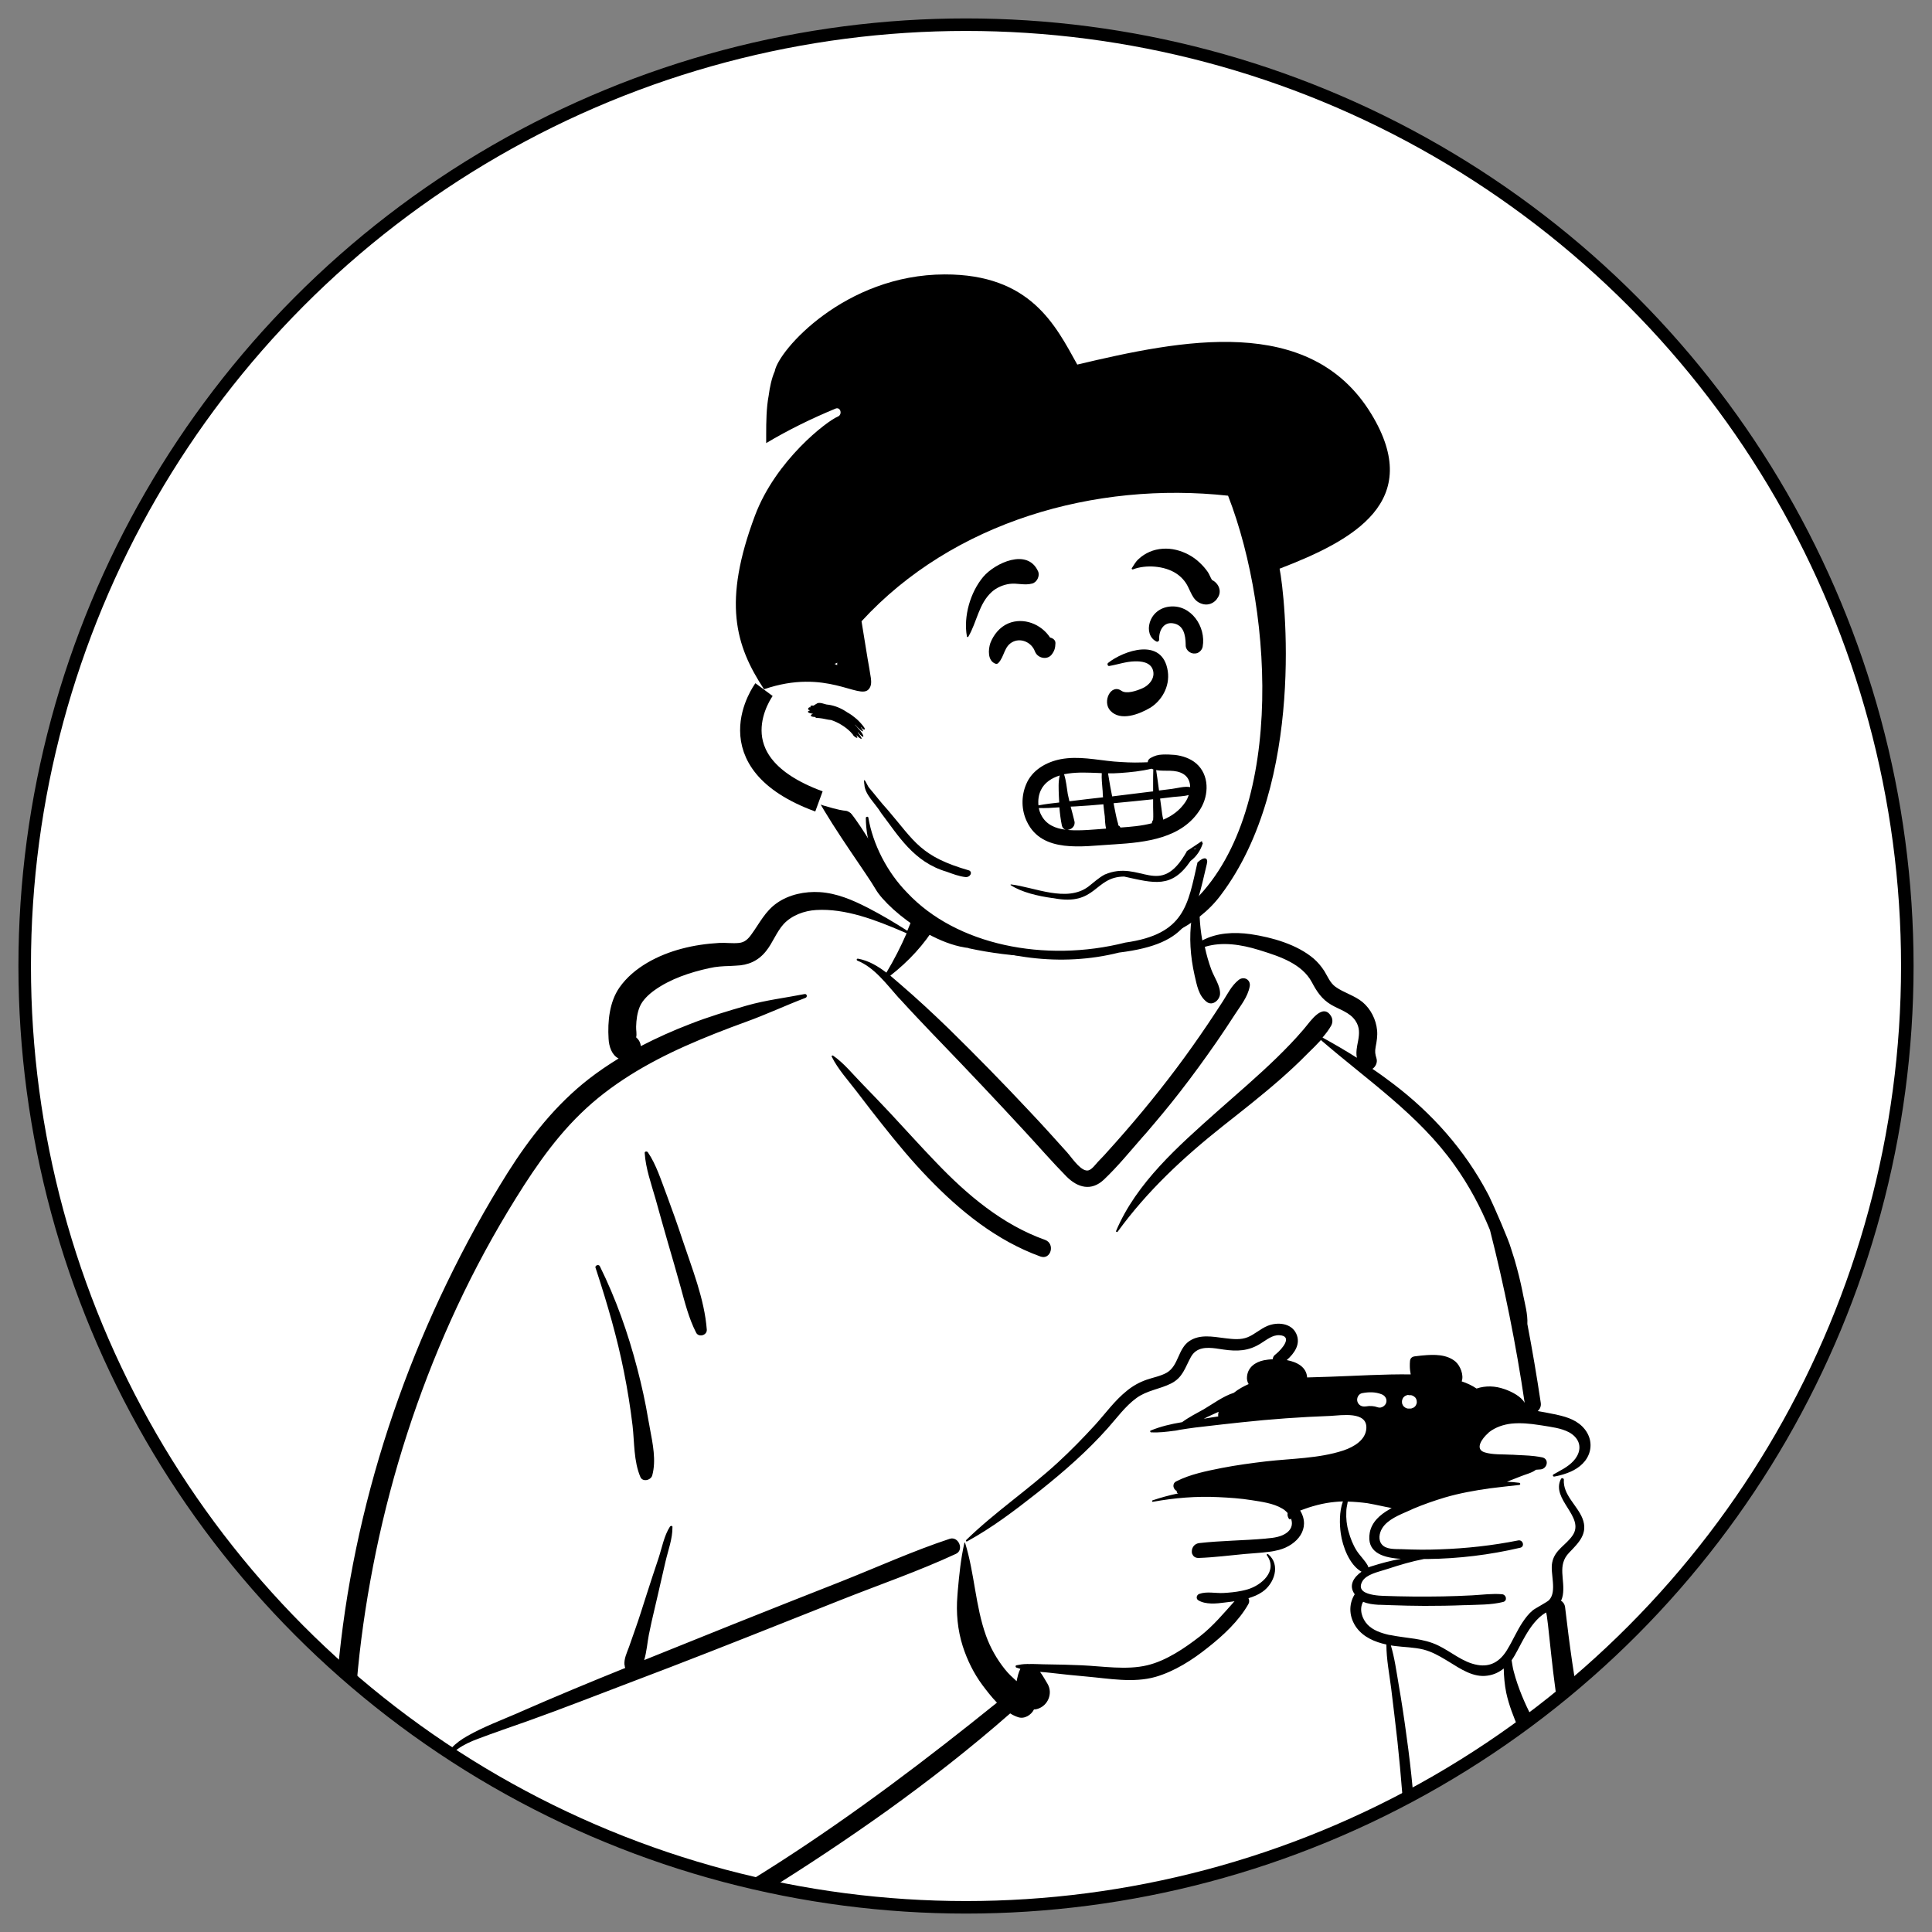 <?xml version="1.0" encoding="utf-8"?>
<!-- Generator: Adobe Illustrator 28.1.0, SVG Export Plug-In . SVG Version: 6.00 Build 0)  -->
<svg version="1.1" id="Layer_1" xmlns="http://www.w3.org/2000/svg" xmlns:xlink="http://www.w3.org/1999/xlink" x="0px" y="0px"
	 viewBox="0 0 1080 1080" style="enable-background:new 0 0 1080 1080;" xml:space="preserve">
<rect x="0" y="0" width="1080" height="1080" fill="#808080" stroke="none"/>
<style type="text/css">
	.st0{clip-path:url(#SVGID_00000096744628314100003460000017371665260915816356_);fill:#FFFFFF;}
	.st1{clip-path:url(#SVGID_00000096744628314100003460000017371665260915816356_);}
	.st2{fill-rule:evenodd;clip-rule:evenodd;fill:#FFFFFF;}
	.st3{fill-rule:evenodd;clip-rule:evenodd;}
	
		.st4{clip-path:url(#SVGID_00000096744628314100003460000017371665260915816356_);fill-rule:evenodd;clip-rule:evenodd;fill:none;stroke:#000000;stroke-width:12;stroke-miterlimit:10;}
</style>
<g>
	<defs>
		<circle id="SVGID_1_" cx="540" cy="540" r="526.2"/>
	</defs>
	<clipPath id="SVGID_00000005950364289792747070000009073317018871514280_">
		<use xlink:href="#SVGID_1_"  style="overflow:visible;"/>
	</clipPath>
	
		<rect y="13.8" style="clip-path:url(#SVGID_00000005950364289792747070000009073317018871514280_);fill:#FFFFFF;" width="1133" height="1116.4"/>
	<g id="body_x2F_mono_x2F_Gaming" style="clip-path:url(#SVGID_00000005950364289792747070000009073317018871514280_);">
		<path id="_xD83C__xDFA8_-Background_00000003078019591840861040000002162974064097511306_" class="st2" d="M882.3,852.8
			c0-7.7-10.6-21.3-10.6-28.2c8.9-1.6,16.4-13.7,14.4-21.3c-3.5-2.7-12.6-7.9-16.4-10.3c-23,0.7-14.3-31.3-16.9-47.6
			c-2.6-15.9-4.6-32.6-8.4-48.6c-6.8-12.8-10-27.2-16.5-39.9c-2.9-4.2-7.6-8.1-9-13c-14.2-15.6-33.9-24.9-50-38.1
			c6.3-2,5.8-10.5,5.4-15.9c1.5-7.1-0.1-16-6.6-19.9c-2.2-7.1-11.7-9.6-17.3-5.1c-3.7-16.4-18-26.4-33-32.5c0,0,0-0.1,0-0.1
			c-15.1-6-33.3-9-48.4-5.6c8-88.8-60.1-92.1-94.6-84.6c-17.7,3.8-44.2,15.7-50.2,32.2c-3.4,9.3-13.2,39.4-14.5,49
			c-26.4-15-56.9-34.9-79.8-4.6c-4.6,5.3-9.6,9.2-16.5,11c-21.4,5.6-49.8,5.7-62,27.6c-7.3,13.5-0.7,22.4-2.7,35.9
			C252.5,661,172,910.1,190.1,1026.1c4.3,41.5,25.6,114.9,78,105.8c26.7,29.2,475.3,29.2,521.5,0c38.1,10,76.8-5.5,92.7-41.9
			c20.3-50-1.2-104-5-155.3c-2.3-12.9-5.8-23.2-7.6-36.5c-0.8-5.5,1.9-14.7,0-19.8C870.5,875,882.3,860.5,882.3,852.8z"/>
		<path id="_xD83D__xDD8D_-Ink_00000126293136136312601310000000273054350333303740_" class="st3" d="M670.3,498.1
			c1.1,4.5,0.1,9.7,0.3,14.3c0.2,4.4,0.7,8.9,1.5,13.3c8.1-4.3,17.7-4.8,27-3.5c12,1.8,25.9,5.7,35.3,13.7c2.3,2,4.2,4.3,5.9,6.9
			c1.9,3.1,3.2,6.6,6.2,8.8c4.7,3.4,10.6,4.8,15.2,8.6c4.6,3.9,7.5,9.7,8.1,15.7c0.3,3.2-0.2,6.2-0.8,9.3c-0.5,2.8-0.3,3.9,0.5,6.6
			c0.6,2.1-0.5,4.5-2.3,5.7c3.9,2.6,7.7,5.4,11.4,8.2c21.8,16.5,40.2,37.1,53,61.4l0.3,0.6l0.4,0.7c3.1,6.4,11.2,25.1,12.3,29.3
			c0.7,2.2,1.4,4.4,2.1,6.6c1.7,5.9,3.2,11.8,4.4,17.8l0.3,1.6c1,5,2.7,11,2.4,16.4c2.8,14.6,5.3,29.4,7.5,44.1
			c0.3,1.9-0.5,3.5-1.7,4.6c2.9,0.5,5.7,1,8.5,1.6l1.6,0.3l0.8,0.2c5.9,1.3,11.6,3.2,15.5,8.2c4.1,5.3,4.2,12.1,0.1,17.5
			c-3.5,4.5-8.7,6.7-14,8.1c-1.1,0.3-2.1,0.5-3.2,0.7c-0.7,0.2-1.2-0.8-0.5-1.2l1.1-0.6l1.6-0.9c4.1-2.2,8.3-4.8,10.5-8.8
			c3-5.5,0.6-10.5-4.6-13.3c-4.4-2.3-9.8-2.9-14.6-3.7l-2-0.3c-5.1-0.8-10.3-1.3-15.4-0.8c-4.5,0.5-9,2-12.6,4.8l-0.3,0.3l-0.3,0.3
			c-3.2,2.8-7.7,8.9-1.8,10.7c4.6,1.4,10.2,1,15,1.3l0.6,0c4,0.3,8.2,0.3,12.3,0.8c1.5,0.2,2.9,0.4,4.3,0.7c4,1,2.7,6.3-0.9,6.7
			c-0.9,0.1-1.8,0.1-2.7,0.2c-2.3,1.8-5.6,2.5-8.3,3.6c-2.6,1-5.3,2.1-7.9,3.1c2.3,0.1,4.6,0.3,6.9,0.6c0.7,0.1,0.7,1.1,0,1.2
			c-5.5,0.6-11,1.2-16.5,1.9c-8.5,1.2-16.9,2.7-25.1,5.1c-6,1.8-12,3.9-17.7,6.3l-1.7,0.8l-0.7,0.3c-5.2,2.3-12,4.9-15,9.9
			c-1.6,2.6-2.3,6.6,0,9.1c2.4,2.7,7.3,2.4,10.7,2.5l0.3,0c7,0.3,14.1,0.4,21.1,0.1c14.8-0.5,29.5-2.1,44-5c2.7-0.5,3.8,3.5,1.1,4.1
			c-17.1,4-34.4,6.1-51.9,6.3l-1.9,0c-6.8,1.3-13.5,3.3-20.2,5.5l-1.3,0.4c-3.9,1.3-10.6,2.6-12.9,6.5c-1.5,2.6-1,4.4,0.5,5.6
			c2.7,2.1,8.4,2.5,11.1,2.6c11.1,0.4,22.2,0.5,33.3,0.3c5.5-0.1,11.1-0.3,16.6-0.6c5.4-0.3,11.2-1.1,16.6-0.6
			c2.3,0.2,3.1,3.6,0.6,4.3c-6.7,1.7-14.1,1.5-21,1.8l-0.8,0c-7.4,0.3-14.8,0.4-22.2,0.4c-6.3,0-12.7-0.2-19-0.4l-5.6-0.2l-1,0
			c-3-0.2-6-0.5-8.7-1.7c-2.4,4.1-0.6,9.6,2.5,12.8c3,3.1,7.3,4.6,11.5,5.6c0.4,0.1,0.8,0.2,1.2,0.2c9.1,1.9,18.4,1.7,26.9,5.9
			c7.2,3.5,13.7,9.4,21.8,10.8c7.2,1.3,12.4-1.9,16.2-7.8c0.2-0.3,0.4-0.6,0.6-1c3-4.9,5.2-10.2,8.4-15c1.6-2.4,3.4-4.8,5.7-6.7
			c1-0.9,8-4.6,9.1-5.7c4.7-4.9,0.5-15.1,1.8-21.1c1.4-7.1,7.7-9.6,11.4-15.1c7.1-10.4-12.4-20.2-6.5-31.6c0.1-0.1,0.2-0.2,0.3-0.3
			c0.5-0.3,1.3,0.1,1.3,0.7c-0.6,8.5,7.5,14.4,10.4,21.7c3.3,8.4-2,13.5-7.4,19.1c-7,7.2-2.1,15.2-3.6,23.9c-0.2,1.1-0.5,2.1-1,3
			c1.2,0.7,2.1,2,2.3,3.7c2.4,20.3,5,40.5,9.2,60.5l0.9,4.2l1.2,5.7c3,14.2,5.8,28.4,6.3,42.9c1.7,12.2,2.3,24.6,1.3,36.9
			c-3,37.5-23.9,76.7-62,88.2c-8.8,2.7-18.2,3.4-27.2,1.5c-3.1-0.6-7.4-2-11.3-4.2c0.2,2.5,0.4,5,0.5,7.5c1.3,1.4,1.9,3.6,1.1,5.4
			c-3.1-1-5.9-2.6-8.5-4.9l-0.4-0.4c-1.5-5.6-1.9-11.7-2.2-17.6l-0.1-1.7c-0.1-1.6-0.1-3.2-0.2-4.8c-0.3-9.7-0.1-19.5,0.4-29.2
			l0.4-7.2c0.8-16.7,1.5-33.3,1.1-50.1c-0.5-19.3-2.2-38.4-4.2-57.6c-1.1-9.9-2.3-19.7-3.5-29.6c-1-7.9-2.7-16.5-2.7-24.7
			c-6.4-1.4-12.6-4-16.6-9.3c-4.2-5.7-4.8-12.9-1.1-18.8c-3.6-4.9-0.6-9.5,3.8-12.6c-6.8-3.8-10.6-14.2-11.6-21.4
			c-0.7-4.9-0.9-12.3,1.2-17.9c-3,0.1-6.1,0.4-9.1,0.9c-3.5,0.6-6.9,1.5-10.3,2.6l-1.7,0.6c-0.9,0.3-1.8,0.6-2.8,1
			c6.1,10.1-1.7,19.3-11.8,22c-1.9,0.5-3.9,0.9-5.9,1.1c-4.5,0.6-9,0.8-13.4,1.2c-8.5,0.8-17,1.9-25.5,2.2c-1.9,0.1-3.1-0.8-3.6-2
			c0,0,0,0,0,0c-0.2-0.3-0.3-0.7-0.4-1c0,0,0.1,0,0.1,0.1c-0.4-2.3,1-5,4-5.4c12.3-1.4,24.7-1.4,37-2.5l0.8-0.1
			c3.9-0.3,8.4-0.9,11.5-3.4c2.8-2.3,3.1-5.2,2-7.9c0,0.1,0,0.1,0,0.2c-0.1,0.5-0.8,0.5-1.1,0.1c-0.7-1.1-0.9-2.1-0.7-3.2
			c-0.9-1-1.9-1.9-3-2.5c-5-3-11.5-3.8-17.1-4.7c-6.2-1-12.4-1.4-18.6-1.7c-12.3-0.6-24.5,0.4-36.6,2.6c-0.5,0.1-0.7-0.6-0.2-0.8
			c4.7-1.6,9.5-2.9,14.4-3.9c-0.1,0-0.2,0-0.3-0.1c-0.4-0.1-0.7-0.6-0.6-1c0-0.1,0-0.1,0.1-0.2c-2.1-0.9-2.9-4.1-0.4-5.4
			c7.8-4,17-5.8,25.5-7.5c8.2-1.6,16.5-2.7,24.8-3.7c14.1-1.6,29.4-1.6,42.9-6l0.6-0.2c5.5-1.9,12.1-5.7,12.5-12.2
			c0.6-9.8-14-7.3-20.1-7c-16.6,0.6-33.3,1.8-49.9,3.6c-3.4,0.4-6.8,0.7-10.1,1.1c-5.2,0.6-10.4,1.2-15.6,1.8
			c-2.9,0.4-5.8,0.8-8.8,1.3c-0.9,0.2-1.8,0.4-2.7,0.5c-0.1,0-0.1,0-0.2,0c-4.3,0.6-8.7,1.1-12.9,0.9c-0.5,0-0.8-0.8-0.3-1
			c5.5-2.3,11.5-3.7,17.6-4.7c3.8-2.8,8.3-5.1,12.1-7.2c5.1-3,11-7.4,16.8-9.2c2.6-2.1,5.6-3.7,8.3-4.9c-0.8-1.2-1.1-2.9-0.9-4.3
			c0.5-5.1,4.6-8,9.4-9c1.5-0.3,3.2-0.5,5-0.6c0-1,0.5-1.9,1.4-2.6l0.3-0.2l0.2-0.2c3.2-2.6,9.5-9.9,1.9-10.4
			c-4-0.3-7.4,2.7-10.7,4.7c-6.7,4.2-13.1,4.4-20.7,3.3l-3.4-0.5l-0.6-0.1c-5.5-0.7-11.1-0.8-14.2,4.8c-3.3,6-4.5,11.5-11.1,14.8
			c-6.4,3.2-13.4,3.8-19.3,8.1c-6.3,4.6-11,11.2-16.1,16.9c-11.3,12.7-24.2,24-37.5,34.6l-2.4,1.9c-12.3,9.7-24.9,19.2-38.6,26.7
			c-0.1,0-0.2,0.1-0.3,0.1c-0.4,0-0.6-0.5-0.3-0.8c16-15.6,34.8-28.2,51.2-43.3c7.3-6.7,14.2-13.8,20.9-21.1
			c5.8-6.4,11-13.7,17.8-19.1c3.3-2.7,6.9-4.7,10.9-6.1c3.7-1.3,7.9-2,11.4-4c6.7-4,6.1-13.5,12.8-17.8c5.8-3.7,12.8-2.3,19.2-1.5
			l0.8,0.1c4.2,0.5,8.4,1,12.4-0.6c3.9-1.6,7.1-4.7,11-6.3c5.5-2.3,13.3-1.7,16.1,4.3c2.7,5.8-1,11-5.3,14.8
			c5.9,1.1,11,3.9,11.4,9.7c4.3-0.1,8.6-0.3,12.9-0.4c15-0.5,30-1.5,45-1.3c-0.3-1.5-0.5-3.1-0.5-4.7c0-0.9,0-1.8,0.1-2.7
			c0.1-1.6,1.1-2.5,2.7-2.7l3.4-0.4l1.1-0.1c6.3-0.6,13.4-0.7,18.3,3.5c2.6,2.3,4.7,7.5,3.4,11c3,1,5.8,2.3,8.3,4
			c5.1-1.7,10.4-1.5,15.5,0.3l0.6,0.2c3.6,1.3,8.8,3.9,10.8,7.5c-4.8-32.5-11.3-64.8-19.4-96.6c-5.2-12.7-11.7-24.9-19.7-36.1
			c-20-28.3-48.9-47.7-74.8-70.1c-2.3,2.5-4.7,4.9-7.1,7.2l-1,1c-4.7,4.8-9.6,9.3-14.6,13.7c-10.5,9.2-21.5,17.8-32.4,26.4
			c-22,17.5-41.9,36-58.5,58.8c-0.3,0.4-1.1,0.2-0.9-0.4c11.4-27,34.9-47.5,56.3-66.6c11.3-10,22.8-19.8,33.6-30.3
			c5-4.9,9.9-9.9,14.5-15.3l1.1-1.3c3-3.5,10.1-14.3,14.7-6.5c1,1.6,0.9,3.7,0,5.3c-1.3,2.3-3,4.5-4.8,6.6
			c6.5,3.6,12.9,7.3,19.2,11.3c-0.4-1.9-0.3-4,0.1-6.2l0.1-0.7l0.5-2.6c0.7-3.9,1-7.5-1.5-11.2c-3.1-4.7-8.9-6.2-13.5-8.9
			c-5.3-3.1-8.1-7.4-10.9-12.7c-5.5-10.2-17.8-14.3-28.4-17.6l-1.3-0.4c-9.8-3-20.4-4.7-30.1-1.7c0.9,4.3,2.1,8.5,3.6,12.6
			c1.6,4.4,5.2,9.2,4.9,13.9c-0.3,3.3-4.2,6.7-7.4,4.3c-4.6-3.5-5.5-9.3-6.8-14.8c-1.2-5.3-2-10.7-2.3-16.1
			c-0.3-5.2-0.1-10.4,0.6-15.6l0.5-3.8l0.1-0.9c0.5-3.8,1.3-7.9,3.5-10.9C669.6,497.7,670.2,497.7,670.3,498.1z M536.8,476.4
			c0.1,0.3,0.1,0.6,0.2,0.9c0.3,1.3,0.4,2.5,0.4,3.8c0,0.5,0,0.9-0.1,1.4c-0.2,1.5-0.5,3-1,4.6c-1,3.5-2.2,7-3.5,10.4
			c-2.6,6.8-5.6,13.2-9.4,19.4c-6.8,11.2-15.5,20.5-25.7,28.5c1.9,1.6,3.8,3.3,5.7,4.9c9.2,7.9,18.1,16.2,26.8,24.6
			c15.4,15.1,30.4,30.4,45.1,46.1c7.3,7.7,14.4,15.6,21.5,23.5l0.2,0.3l0.3,0.3c2.5,3,7.5,10.3,11.3,9.1c1.9-0.6,3.9-3.4,5.2-4.8
			l2.4-2.5c0.8-0.8,1.6-1.7,2.3-2.5c13.8-15.2,26.9-30.9,39.2-47.3c6-8,11.8-16.2,17.4-24.5c2.9-4.3,5.7-8.6,8.5-12.9
			c2.7-4.2,4.8-8.7,8.8-11.9c2.9-2.3,6.9-0.2,6.2,3.6c-1.1,6-5.3,11-8.5,16c-3.3,5.1-6.6,10.1-10,15c-6.6,9.5-13.4,18.9-20.5,28
			c-6.1,7.9-12.5,15.5-19,23.1l-1.8,2c-7,8-13.9,16.5-21.7,23.9c-7,6.6-14.6,4.6-20.9-1.7c-8-8.1-15.5-16.8-23.2-25.1
			c-15.4-16.7-31-33.2-46.8-49.6l-5.2-5.4c-6-6.3-12-12.6-17.9-19.1l-0.8-0.8c-6.7-7.5-13.5-16.9-23-20.7c-0.7-0.3-0.4-1.2,0.3-1.1
			c6.1,1.1,11.1,4.2,15.9,7.8c4.2-7,8-14.4,11.3-22l-2.1-0.9c-15.1-6.5-32.2-13.1-48.5-12.1c-6.6,0.4-13.5,2.9-18.1,7.8
			c-4.1,4.5-6.1,10.5-9.9,15.2c-4.3,5.4-9.9,7.9-16.8,8.1L408,540c-3.9,0.1-7.6,0.3-11.5,1.2c-10.6,2.3-21.8,6-30.7,12.4
			c-3.2,2.3-6.6,5.5-8.1,9c-1.5,3.5-2,7.5-2.1,11.3c-0.1,1.8,0.5,4.2,0,6c0.1-0.2,0.1-0.1,0.1,0.1c1.4,1.1,2.4,3,2.5,4.8
			c8.9-4.6,18-8.7,27.4-12.3c10.4-4.1,21.1-7.3,31.9-10.4c10.5-3,21.5-4.3,32.2-6.4c1.4-0.3,1.8,1.6,0.6,2.1
			c-11.3,4.3-22.1,9.4-33.5,13.5c-11.3,4.1-22.6,8.5-33.6,13.4c-21.3,9.5-41.9,21.5-58.6,37.8c-16.4,15.9-29,35.3-40.8,54.8
			c-11.8,19.6-22.4,39.9-31.8,60.8c-18.6,41.3-32.6,84.8-41.8,129.1c-8.9,43.2-13.9,87.9-12.3,132c0.8,21,3.4,41.9,9.3,62.1
			c2.8,9.6,6.4,19,10.9,28c4.7,9.5,11.1,17.9,15.5,27.5c0.4,0.8,0.5,1.6,0.5,2.3c18.5,16,47.4,5.2,67.4-4.3
			c46-22,91.2-46.1,134.1-73.7c42.4-27.3,82.5-57.7,121.7-89.3c-3-3.1-5.7-6.6-8.1-9.8c-4.9-6.6-8.5-14-11-21.7
			c-2.9-9.1-3.8-18.8-3-28.3l0.2-2.7c0.8-9,1.7-18,3.7-26.8c0-0.1,0.1-0.2,0.2-0.2c0.1,0,0.2,0.1,0.2,0.2c5.3,17,5.7,35.2,11.7,51.9
			c2.4,6.7,6.1,13.2,10.6,18.8c1.9,2.4,4.2,4.5,6.5,6.6c0.2-1,0.4-2.1,0.7-3.1l0.2-0.8c0.3-1,0.7-2.1,1.2-3
			c-0.7-0.2-1.5-0.5-2.2-0.7c-0.6-0.2-0.7-1.1,0-1.3c1.9-0.4,3.8-0.7,5.8-0.7c0.3,0,0.6-0.1,0.9,0c3.7-0.1,7.5,0.2,11.1,0.2
			c6.2,0.1,12.4,0.2,18.5,0.5c11.8,0.5,25.2,2.8,36.8,0c10.6-2.5,21-9.6,29.5-16.2c7.4-5.8,13.1-12.7,19.3-19.6
			c-0.4,0.1-0.9,0.1-1.3,0.2l-4,0.5c-5,0.7-10.9,1.2-14.9-1.2c-1.5-0.9-1.1-3,0.5-3.6c4.1-1.5,9.1-0.3,13.4-0.5
			c3.4-0.2,6.8-0.5,10.2-1.2c1.1-0.2,2.2-0.5,3.3-0.8c7.9-2.3,17.2-10.3,10.9-19.1c-0.2-0.3,0-0.6,0.3-0.7c0.1,0,0.3,0,0.4,0.1
			c7.2,5.9,3.4,16.6-3.3,21.1c-2.3,1.6-5,2.7-7.7,3.5c0.5,1,0.6,2.1,0,3.2c-5.3,9.5-14.3,17.8-22.7,24.4
			c-8.6,6.9-18.6,13.3-29.3,16.4c-12.4,3.5-26,0.9-38.5-0.2c-6.8-0.6-13.6-1.3-20.4-2.1c-1.8-0.2-3.7-0.4-5.6-0.5
			c1.8,2.4,3.2,5.1,4.2,6.7c3.1,5.3,0.2,12.3-5.7,14c-0.6,0.2-1.3,0.3-1.9,0.3c-1.6,3.2-5.4,5.5-8.9,4.3c-1.5-0.5-3-1.2-4.4-2.1
			c-22.1,19.4-45.3,37.5-69.1,54.6c-44.3,31.6-90.7,60.4-138.8,85.8c-10.8,5.7-21.8,11.3-32.8,16.6l-9.5,4.6
			c-10.5,5.1-21.2,10.1-32.4,13.2c-2.2,0.6-4.4,1.1-6.8,1.5c0,0.2,0,0.4,0,0.6c-2.1,0.3-3.9,0.3-5.5,0.1l-0.4,0
			c-13.7,1-28.3-2.4-37.1-12.4c-1.5,1-3.6,1.1-5.5-0.3c-9.5-7.4-15.1-18.8-20.1-29.6c-5-11-9-22.4-11.9-34.1
			c-5.8-23.4-8.1-47.5-8.2-71.6c-0.4-92.7,22.8-186.2,63.1-269.4c10.2-21.1,21.5-41.8,34-61.7c12.5-19.8,27-38.2,45.5-52.6
			c5.3-4.1,10.9-7.9,16.6-11.4c-3.8-1.9-5.4-6.7-5.6-11.1c-0.6-9.6,0.5-20.6,6.1-28.6c7.9-11.3,21.9-18.3,34.9-21.7
			c6.8-1.8,13.8-2.8,20.9-3.2c3.6-0.2,7.4,0.4,11,0c3.2-0.3,5.1-2.2,6.9-4.7c4.6-6.3,7.7-13,14.3-17.6c6.8-4.8,15.7-6.6,23.9-6.1
			c9.6,0.6,18.4,4.4,26.8,8.7c7.6,3.9,15,8.3,22.2,12.9c1.3-3.1,2.6-6.2,3.7-9.4c2.2-6.1,4.2-12.3,5.8-18.6
			c1.6-6.4,1.4-14.8,6.2-19.6C527.3,468.7,535.4,470.3,536.8,476.4z M864.2,901.4L864.2,901.4c-9.9,5.8-14.6,20.4-19.2,26.7
			c0.4,2.1,0.6,4.3,1.2,6.3c1.2,4.6,2.8,9.2,4.6,13.6c3.2,7.8,7.2,15.2,10.9,22.8c3,6.1,5.9,12.3,8.1,18.7c-0.2,0.2-0.5,0.5-0.7,0.9
			c-2.5,4.6-4.4,3.7-8.9,2.7l0,0c-2.6-7.9-6.3-15.4-9.7-23l-0.8-1.9l-0.8-1.9c-2.8-6.5-5.4-13.1-6.9-20c-0.9-4.4-1.3-9-1.4-13.6
			c-2.5,2-5.4,3.5-9.1,4c-7.9,1.2-15.1-3.8-21.6-7.8l-1.5-0.9c-4.1-2.5-8.1-4.7-12.7-5.9c-5.3-1.3-10.8-1.3-16.2-2
			c-0.6-0.1-1.3-0.2-2-0.3c2.1,7,3.1,14.5,4.3,21.5c1.7,9.8,3.2,19.6,4.5,29.5c2.7,19.1,4.5,38.3,5.4,57.5
			c0.9,18.6,0.5,37.2-0.2,55.8l-0.3,9.1c-0.3,7.4-0.5,14.8-0.4,22.2c0.4,0,0.7,0.1,1.1,0.2c3.7,0.9,6.3,4.7,9.7,6.4
			c7.2,3.6,15.9,3.5,23.6,1.7c17.4-4.1,31.9-16.3,41.5-31.2c11.5-17.8,15.7-38.8,15.5-59.8c-0.2-23.6-4-46.2-9.3-69l-0.3-1.5
			C868.1,943.4,865.3,901.6,864.2,901.4z M375.9,853.7c0.1,6.4-2.5,13.2-3.9,19.3c-1.5,6.7-3.1,13.3-4.6,20l-1.4,6
			c-1.2,5-2.3,9.9-3.3,14.9c-0.8,4.1-1.2,9.5-2.6,14.1c16.4-6.6,32.8-13.2,49.2-19.8c20.2-8.1,40.5-16.1,60.8-24.1
			c20.2-8,40.2-17.1,60.8-23.9c4.9-1.6,8.2,6.2,3.5,8.4c-20.9,9.7-43,17.3-64.4,25.8l-31,12.3c-28.4,11.3-56.8,22.5-85.4,33.3
			c-19.5,7.4-38.8,15-58.4,22c-9.3,3.3-18.8,6.5-28,10c-7.8,2.9-16.2,7.2-19.1,15.6c-0.2,0.4-0.7,0.3-0.7-0.2
			c1.2-8.1,7.2-13.2,13.9-17c9-5.1,18.9-8.8,28.4-12.9l1.3-0.6c19.4-8.5,38.9-16.6,58.5-24.5c-0.2-0.5-0.3-1-0.3-1.5l-0.1,0
			c-0.4-3.6,1.3-6.9,2.5-10.2l3.4-9.7c2.3-6.4,4.3-13,6.4-19.5c2.2-6.8,4.4-13.6,6.7-20.4c1.9-5.7,3.1-12.6,6.4-17.7
			C375,852.7,376.1,853,375.9,853.7z M753.4,839.4l-0.2,1.2c-0.3,1.4-0.6,2.9-0.6,4.4c-0.2,3.8,0.2,7.6,1.3,11.3
			c1,3.6,2.4,7.2,4.4,10.4c1.9,3,4.6,5.4,6.3,8.5c0.2,0.3,0.3,0.7,0.3,1c0.7-0.3,1.3-0.5,2-0.7c5.3-1.7,10.7-3.1,16.2-4.1l-0.9-0.1
			l-0.6,0c-9.2-0.8-17.8-3.8-15.9-14.5c1.1-6,5.8-10.1,10.9-13l0.6-0.4c0.3-0.2,0.6-0.3,0.8-0.4c-4.6-0.8-7.9-1.7-13.6-2.7
			C760.7,839.8,757,839.5,753.4,839.4z M335.3,707.8c9,18.2,15.8,37.5,20.9,57.1c2.5,9.5,4.6,19,6.2,28.7l0.6,3.2l0.3,1.7
			c1.6,8.6,3.6,17.9,1.3,26.3c-0.8,2.7-5.3,3.8-6.6,0.9c-3.8-8.9-3.3-19.2-4.4-28.8c-1.2-10-2.8-20-4.8-30
			c-3.8-19.1-9.2-37.7-15.2-56.1l-0.7-2.1C332.4,707.5,334.6,706.5,335.3,707.8z M681.2,789.2c-2.7,1.3-5.4,2.4-7.7,3.6
			c-0.2,0.1-0.4,0.2-0.6,0.3c2.7-0.5,5.4-0.9,8.1-1.3C680.9,790.9,681,790,681.2,789.2z M786.1,780.1c-0.4,0.1-0.8,0.3-1.1,0.6
			l-0.2,0.2c-0.4,0.3-0.6,0.8-0.8,1.2c-0.2,0.5-0.3,0.9-0.3,1.5l0.1,1c0.2,0.6,0.5,1.2,1,1.7l0.8,0.6c0.5,0.3,1.1,0.5,1.7,0.5l0.3,0
			l0.8,0c0.4,0,0.9-0.1,1.2-0.3c0.4-0.1,0.8-0.3,1.1-0.6l0.2-0.2c0.4-0.3,0.6-0.8,0.8-1.2c0.2-0.4,0.3-0.8,0.3-1.2l0-0.2l-0.1-1
			c-0.2-0.6-0.4-1.1-0.8-1.5l-0.2-0.2l-0.8-0.6c-0.5-0.3-1.1-0.5-1.7-0.5l-0.3,0h-0.5C787,779.7,786.5,779.8,786.1,780.1z
			 M761.4,778.8c-2,0.4-3.2,2.8-2.6,4.7c0.6,2,2.5,3,4.5,2.7l0.2,0c2.3-0.4,4.5-0.3,6.7,0.5c1.9,0.7,4.2-0.8,4.7-2.6
			c0.6-2.1-0.7-4-2.6-4.7C768.7,778,765,778.1,761.4,778.8z M362.2,644.2c4.6,6.7,7.4,15.7,10.3,23.3l0.3,0.8
			c3,8.1,5.9,16.2,8.6,24.4c5.4,16.3,12.4,33.4,13.7,50.6c0.2,3.2-4.6,4.5-6,1.6c-4.1-8.1-6.2-16.6-8.6-25.3
			c-2.3-8.3-4.7-16.6-7.1-24.8c-2.4-8.3-4.7-16.5-7-24.8c-2.3-8-5.5-17-6-25.4C360.2,643.6,361.7,643.4,362.2,644.2z M465.7,590.1
			c6.1,4.2,11.1,10.5,16.3,15.8c5.3,5.4,10.4,10.8,15.6,16.3c8.6,9.2,17,18.6,25.7,27.6c17.3,18.1,37,34.8,60.9,43.3
			c5.8,2.1,3.3,11.4-2.6,9.3c-24.5-8.9-44.8-25.3-62.7-43.9c-9.3-9.6-17.8-19.9-26.1-30.4c-3.9-4.9-7.7-9.8-11.5-14.8l-2.3-3
			c-4.8-6.3-10.6-12.6-14.1-19.7C464.8,590.3,465.2,589.8,465.7,590.1z"/>
	</g>
	<path style="clip-path:url(#SVGID_00000005950364289792747070000009073317018871514280_);" d="M518.5,509.8
		c-5.3-5.2-11.8-10.2-16.3-16.3c-12.7-16.5-18.9-29.4-26.7-39.1c-0.8-3.1-3.4-4.1-6.9-2.7c-3.9,0.6-8.8-5.1-12-5.8
		c10,18.3,28,42.7,32.9,51.2c6.9,12,42.4,40.6,67,31.3C559.4,525.1,521.4,513.9,518.5,509.8z"/>
	<g style="clip-path:url(#SVGID_00000005950364289792747070000009073317018871514280_);">
		<path id="_xD83C__xDFA8_-Background_00000005237098895538685770000005982231019450879369_" class="st2" d="M710.6,354.4
			c-0.3-17.5-0.7-35.3-3.2-52.6c-2.6-16.9-9.5-32.2-21.5-44.5c-25.5-26.1-62.5-32.4-96.9-38.3l-58.8-10c-17.9-3.1-37.1-7.9-55.2-3.6
			c-8.9,2.1-16.5,7.1-23.4,13c-6.7,5.6-13.8,11.7-18.4,19.3c-4.5,7.6-6.1,16.5-7.5,25c-1.7,9.7-2.9,19.5-3.9,29.2
			c-3,15.3,11,30.3,9.3,85.4c0,0.8-2.8,7.3-2.2,6.8c2.7-2.2-26.2,11.9,2.5,48.9c6.5,8.5,16.6,13.3,21.4,14.9
			c23.6,7.8,18.4,3.8,22.6,6.5c8.2,3.7,22.6,53.9,69.1,72.4c33.2,13.2,52.7,9,88,1.6c8.5-1.8,17.1-4.5,24.7-8.7
			c8.1-4.4,14.1-10.8,19.2-18.3c9.4-14,16.2-29.8,21.3-45.8c5.2-16.4,8.9-32.8,11-49.8C710.6,388.8,710.9,371.6,710.6,354.4
			L710.6,354.4z"/>
		<g>
			<path d="M454.3,399h0.3l0,0c-1.4,0.3-2.5,1.7,1,1.8c0.2,0.3,0.5,0.4,0.7,0.5c2.3,0.1,4.5,0.5,6.7,1c0.5,0.1,1.1,0.1,1.6,0.2
				c3.7,1.2,8,3.7,11,6.8l0,0c0.1,0.1,0.5,0.7,1.1,1.2v0.1c0.6,1.3,3.7,3.1,2.1,0.6V411l0.1,0.1c1.8,1.9,4.5,3.5,1.1-1l-0.3-0.4
				c0-0.2-0.1-0.5-0.4-0.8c4.4,5.6,4.3,2.2,0.5-1.6l-0.2-0.2c-0.1-0.1-0.2-0.3-0.4-0.5l-1.2-1.4c0.1,0,0.1-0.1,0.1-0.1
				c0.9,1.4,6.6,6.6,3.3,1.7l-0.2-0.3c0.1-0.1,0.1-0.1,0.1-0.1c0.3,0.4,0.6,0.7,0.9,1.1c3.9,1.8-2.3-4.9-4-6.1l-0.1-0.1l0,0l0,0
				c-1.2-1-2.5-2-4.5-3.1c-3-2.1-6.8-3.8-10.8-4.3c-1.5,0.1-4.8-2-6.6-0.3c-0.3,0,0,0-0.7,0.4c-0.1,0-0.4,0.2-0.6,0.4
				c-0.2,0.2-2.3-0.5-1.8,1c-1-0.4-2.3,1.4-0.4,1.6c0,0.1,0.1,0.1,0.1,0.1l-0.3,0.1C450.6,397.9,452.1,398.7,454.3,399z"/>
			<path d="M766.5,231.3c-34.3-56.2-106.5-41.2-164.3-27.5c-12.2-22-26.1-50.5-74.1-50.4c-55.8,0.1-93,42.5-95,54.1
				c-1.7,3.8-2.8,8.9-3.4,13.6c-1.3,6.8-1.4,14.6-1.4,22.1v4.5c12.4-7.4,25.5-13.8,38.8-19.3c2.8-1.1,4,3.4,1.2,4.5
				c-5.9,2.4-34.6,24.2-46.3,55.4c-18,48.1-11.1,72.4,5.1,97c34.9-12,53.2,6.1,58.5,0c1.6-1.8,1.5-4.1,1.2-6.4
				c-0.5-3.6-1.2-7.1-1.8-10.7l-3.4-20.9c51.2-55.8,130.7-78.3,204.9-70.2c26.1,67.1,31.7,183.1-23.1,230.3
				c-17.6,17.4-65.1,27.9-120.3,18.4c-4.8-0.8-1.5,4.3-1.5,4.3c48.2,10.5,114.4,5.8,140.8-29.7c47.7-63.1,35.9-167.8,32.9-182.5
				C756.7,302,796.4,280.3,766.5,231.3z M466.5,371.1c0.4-0.1,0.7-0.2,1.1-0.4l0.4-0.3v0.4c0,0.3,0,0.7,0,1
				C467.5,371.6,467,371.4,466.5,371.1z"/>
		</g>
	</g>
	<g id="face_x2F_Smile-Big" style="clip-path:url(#SVGID_00000005950364289792747070000009073317018871514280_);">
		<path id="_xD83D__xDD8D_-Ink_00000071541839693226995560000011835468960687397550_" class="st3" d="M592.9,424.4
			c10-1.9,19.9,0.4,29.8,1.3c5.2,0.4,10.5,0.7,15.7,0.5c1.1,0,2.1-0.1,3.2-0.1c0-0.9,0.5-1.8,1.6-2.4c2.2-1.2,4-1.8,6.6-1.9
			c2.3-0.1,4.7,0,7,0.2c4.2,0.5,8.5,1.9,11.8,4.7c7.5,6.4,7.3,17.7,2.4,25.6c-10.1,16.4-30.5,18.6-48.1,19.7l-1.6,0.1
			c-16,0.9-38.7,5-47.2-12.7c-3.2-6.5-3.3-14.3-0.5-20.9C576.8,430.6,584.7,426,592.9,424.4z M644.6,446.8l-0.1,0
			c-7.3,0.8-14.7,1.5-22,2.2c0.4,1.9,0.7,3.8,1.1,5.6c0.3,1.5,0.6,2.9,1,4.4c0.1,0.6,0.6,1.6,0.5,2.2l0,0.2l0,0
			c0.4,0.1,0.8,0.4,1,0.8c0.1,0.1,0.2,0.3,0.2,0.4c5.7-0.4,11.9-0.9,17.6-2.4l0-0.1l0,0c0.1-0.8,0.3-1.3,0.7-1.7
			c0.2-2.4,0-4.9,0-7.3C644.6,449.8,644.6,448.3,644.6,446.8z M616.8,449.6c-5.3,0.5-10.6,0.9-15.9,1.2l-2.4,0.1l0,0
			c0.7,2.7,1.5,5.4,2.1,8.1c0.7,2.8-1.7,4.8-3.9,4.9c0.2,0,0.5,0,0.7,0.1c6.9,0.5,13.9-0.3,20.9-0.8c-0.5-2.1-0.6-4.6-0.7-6.4l0-0.3
			C617.3,454.2,617,451.9,616.8,449.6z M580.7,451.7c0.3,1.4,0.7,2.8,1.4,4c2.7,5.3,8,7.5,13.6,8.1c-1-0.3-1.8-1-2.1-2.3
			c-0.7-3.3-1.1-6.7-1.4-10.2C588.4,451.6,584.6,451.8,580.7,451.7z M664.5,444.4c-2.7,0.8-5.9,0.8-8.5,1.1c-2.5,0.3-5,0.6-7.5,0.9
			c0.2,1.7,0.5,3.4,0.7,5.1c0.3,2.2,0.5,4.5,1.1,6.7c4.9-2.1,9.2-5.2,12.3-9.8C663.4,447.2,664.1,445.8,664.5,444.4z M592.4,433.5
			c-4.5,1.4-8.6,4-10.6,8.3c-1.2,2.6-1.6,5.5-1.3,8.4c3.8-0.7,7.7-1.2,11.6-1.6c0-0.7-0.1-1.4-0.1-2.1l-0.1-1.8
			C591.8,441.3,591.5,437,592.4,433.5z M615.9,432.2l-2-0.1c-5.6-0.2-11.2-0.5-16.7,0.3c-0.8,0.1-1.6,0.3-2.4,0.4
			c1.2,3.5,1.5,7.6,2.1,11.1c0.3,1.3,0.6,2.7,0.9,4l1-0.1l0,0c5.9-0.8,11.9-1.4,17.8-2.1c-0.1-1.1-0.2-2.2-0.2-3.4l-0.1-1.1
			C616.1,438.4,615.7,435.2,615.9,432.2z M643.7,429.7c-5.7,1.4-11.7,2-17.4,2.4c-2.3,0.2-4.6,0.2-6.9,0.2c0.2,1.2,0.4,2.4,0.6,3.6
			c0.4,2.4,0.8,4.8,1.3,7.2l0.4,2.1l0,0c7.3-0.9,14.6-1.8,21.9-2.7l1-0.1l0,0l0-4.1c0-2.7,0-5.4,0.1-8.2l-0.2-0.1l0,0
			C644.2,430,644,429.9,643.7,429.7z M646.3,430.5c0.6,3.8,1.1,7.6,1.6,11.4l4.8-0.6c0.8-0.1,1.6-0.2,2.4-0.3
			c3.1-0.4,7.1-1.6,10.2-1c0-2.8-1-5.5-3.6-7.2C657,429.8,651.4,431.4,646.3,430.5z M619.4,370.6c8.5-6.8,30.5-14.8,33.4,4.6
			c1.3,8.9-3.7,16.7-9.9,20.5l-0.2,0.1c-5.8,3.4-16.3,7.6-22,1.5c-4.7-5.1,0.3-15.2,6.1-11.2c2.9,2.1,8.7,0,11.7-1.3l0.2-0.1
			c3.3-1.4,7.4-5.5,5.7-10.4c-1.5-4.3-6.8-4.7-10.1-4.6c-4.9,0.1-9.5,1.8-14.3,2.6C619.2,372.4,618.8,371.1,619.4,370.6z
			 M653.7,339.1c12.1-1.4,20.6,11.3,18.6,22.4c-0.3,1.9-2.3,3.9-4.4,3.8l-0.5,0c-0.3,0-0.5,0-0.8-0.1c-2-0.4-3.8-2.3-3.8-4.4l0-0.6
			c-0.1-5.2-1.1-11-7.3-11.8c-5.3-0.7-7.8,4.5-7.5,9.1c0,0.8-0.8,1.5-1.6,1.1c-3.9-2-4.9-6.5-3.7-10.5
			C644.2,343,648.5,339.7,653.7,339.1z M563.6,348.5c8.6-3.6,18.5,0.4,23.4,7.9c1.5,0.3,3.1,1.4,3,3.2c-0.1,2.6-0.5,4.2-2.1,6.3
			c-2.5,3.2-7.8,2.1-9.3-1.6l-0.1-0.2c-1.7-4.7-7.2-7.5-11.9-5.5c-5.5,2.4-4.9,8.3-8.6,12.1c-0.4,0.4-1,0.5-1.6,0.3
			c-4.4-1.7-4-7.9-2.8-11.5C555.4,354.8,558.9,350.5,563.6,348.5z M549.6,322.5c6.6-7.8,24.8-16.3,30.7-3.1c1.1,2.5-0.6,6.1-3.3,6.8
			c-4.3,1.2-8.4-0.4-12.7,0.2c-3.5,0.5-7.1,2-9.8,4.4c-7.4,6.6-8.4,17-13.2,25.1c-0.2,0.4-0.8,0.3-0.8-0.2
			C538.5,344.6,542.4,331.1,549.6,322.5z M642.6,308.5c4.6-2,10-2.3,14.9-1.1c4.9,1.2,9.6,3.7,13.2,7.2c1.7,1.6,3.2,3.3,4.5,5.2
			c0.7,1,1.5,3.1,2.3,4.4c3.9,1.9,5.9,6.7,2.8,10.5l-0.1,0.2l-0.4,0.5c-1.7,1.9-4.3,2.9-6.9,2.4c-5.6-1.2-6.6-5.5-8.9-10
			c-1.5-3-3.8-5.5-6.6-7.3c-6.5-4.2-16.8-5-24.1-2.2c-0.4,0.1-0.9-0.3-0.6-0.7c1.3-1.9,2-3.5,3.8-5.1
			C638.4,310.7,640.4,309.5,642.6,308.5z"/>
	</g>
	<g id="facial-hair_x2F_Full-4" style="clip-path:url(#SVGID_00000005950364289792747070000009073317018871514280_);">
		<path id="_xD83C__xDFA8_-Background_00000094614032347731753640000015928590669437285820_" class="st2" d="M484.5,443
			c4.2-0.5,7.1,7.6,7.1,7.6c12.8,14.4,25.3,28.9,45.2,37.3c21.5,4.4,43.3,13.7,66.9,12c10.5-2.3,12.5-10.9,25.9-9.7
			c8.6,0.6,18.3,2.8,25.4-3.1c6-4.5,9.9-10.5,15-15.7c0.2-0.8,3.1,7.4,2.9,10.3l-0.2,1.7c-1.8,13.5-3.3,29.3-18,38.5
			c-4.5,2.7-10.9,5.6-16.3,5.1c-27.3,7.3-57.8,8.5-83.7-0.2c-8.8-0.8-15.9-5.8-23.3-9.3c-18.1-10.2-39-23.3-43.2-41.7
			C484.2,457.4,483.1,443.2,484.5,443z"/>
		<g>
			<path d="M669.4,482.1c-5.4,23.5-6.9,40.1-40.3,44.8c-45,11.4-94.6,1.4-122-27.9c-11.3-11.5-19.2-27.2-21.7-42
				c-0.1-0.7-1.4-0.5-1.4,0.2c0.4,55.4,77.1,91.6,141.5,75.3c40.8-5,42.3-20.9,49.1-49.4C675.6,479.4,673.3,478.5,669.4,482.1z"/>
			<path d="M492.5,454.4c9.6,12.6,18.2,27.5,36.7,32.9c3.3,1.2,6.9,2.6,10.6,3c2.4,0.2,4.1-2.6,2-3.7c-27.2-7.8-30.3-16-45.6-33.9
				c-3.8-4.1-6.9-8.3-10.5-12.5c-0.9-1.1-3.2-7.1-2.6-2.2l0.1,0.5C483.4,444.2,489.5,449.3,492.5,454.4z"/>
			<path d="M663.4,476c-15.2,26.9-25.7,4.2-45.9,12.9c-3.5,1.9-6.2,4.5-9.2,6.8c-12.1,8.9-29.9,0.3-43.1-1.3c-0.3,0-0.4,0.3-0.2,0.4
				c6.1,4,15.2,6.1,23.1,7.2l0.9,0.1c24,4.6,22.6-12,39.4-12.1c16.8,3.7,26.6,6.8,37.1-8.7c3.5-2.6,5.8-6.3,6.9-10l-0.4-0.3
				c0.1-0.3,0-0.6-0.2-0.8l-8.4,5.6C663.3,476,663.3,476,663.4,476z M668.7,474.2l0.1,0c-0.3,0.2-0.7,0.4-1,0.6
				c-0.1-0.1-0.2-0.1-0.3-0.2C667.9,474.5,668.3,474.4,668.7,474.2z"/>
		</g>
	</g>
	
		<path style="clip-path:url(#SVGID_00000005950364289792747070000009073317018871514280_);fill-rule:evenodd;clip-rule:evenodd;fill:none;stroke:#000000;stroke-width:12;stroke-miterlimit:10;" d="
		M427.1,385.5c0,0-29.9,40.3,30.7,62.5"/>
	<use xlink:href="#SVGID_1_"  style="overflow:visible;fill:none;stroke:#000000;stroke-width:7;stroke-miterlimit:10;"/>
</g>
</svg>
